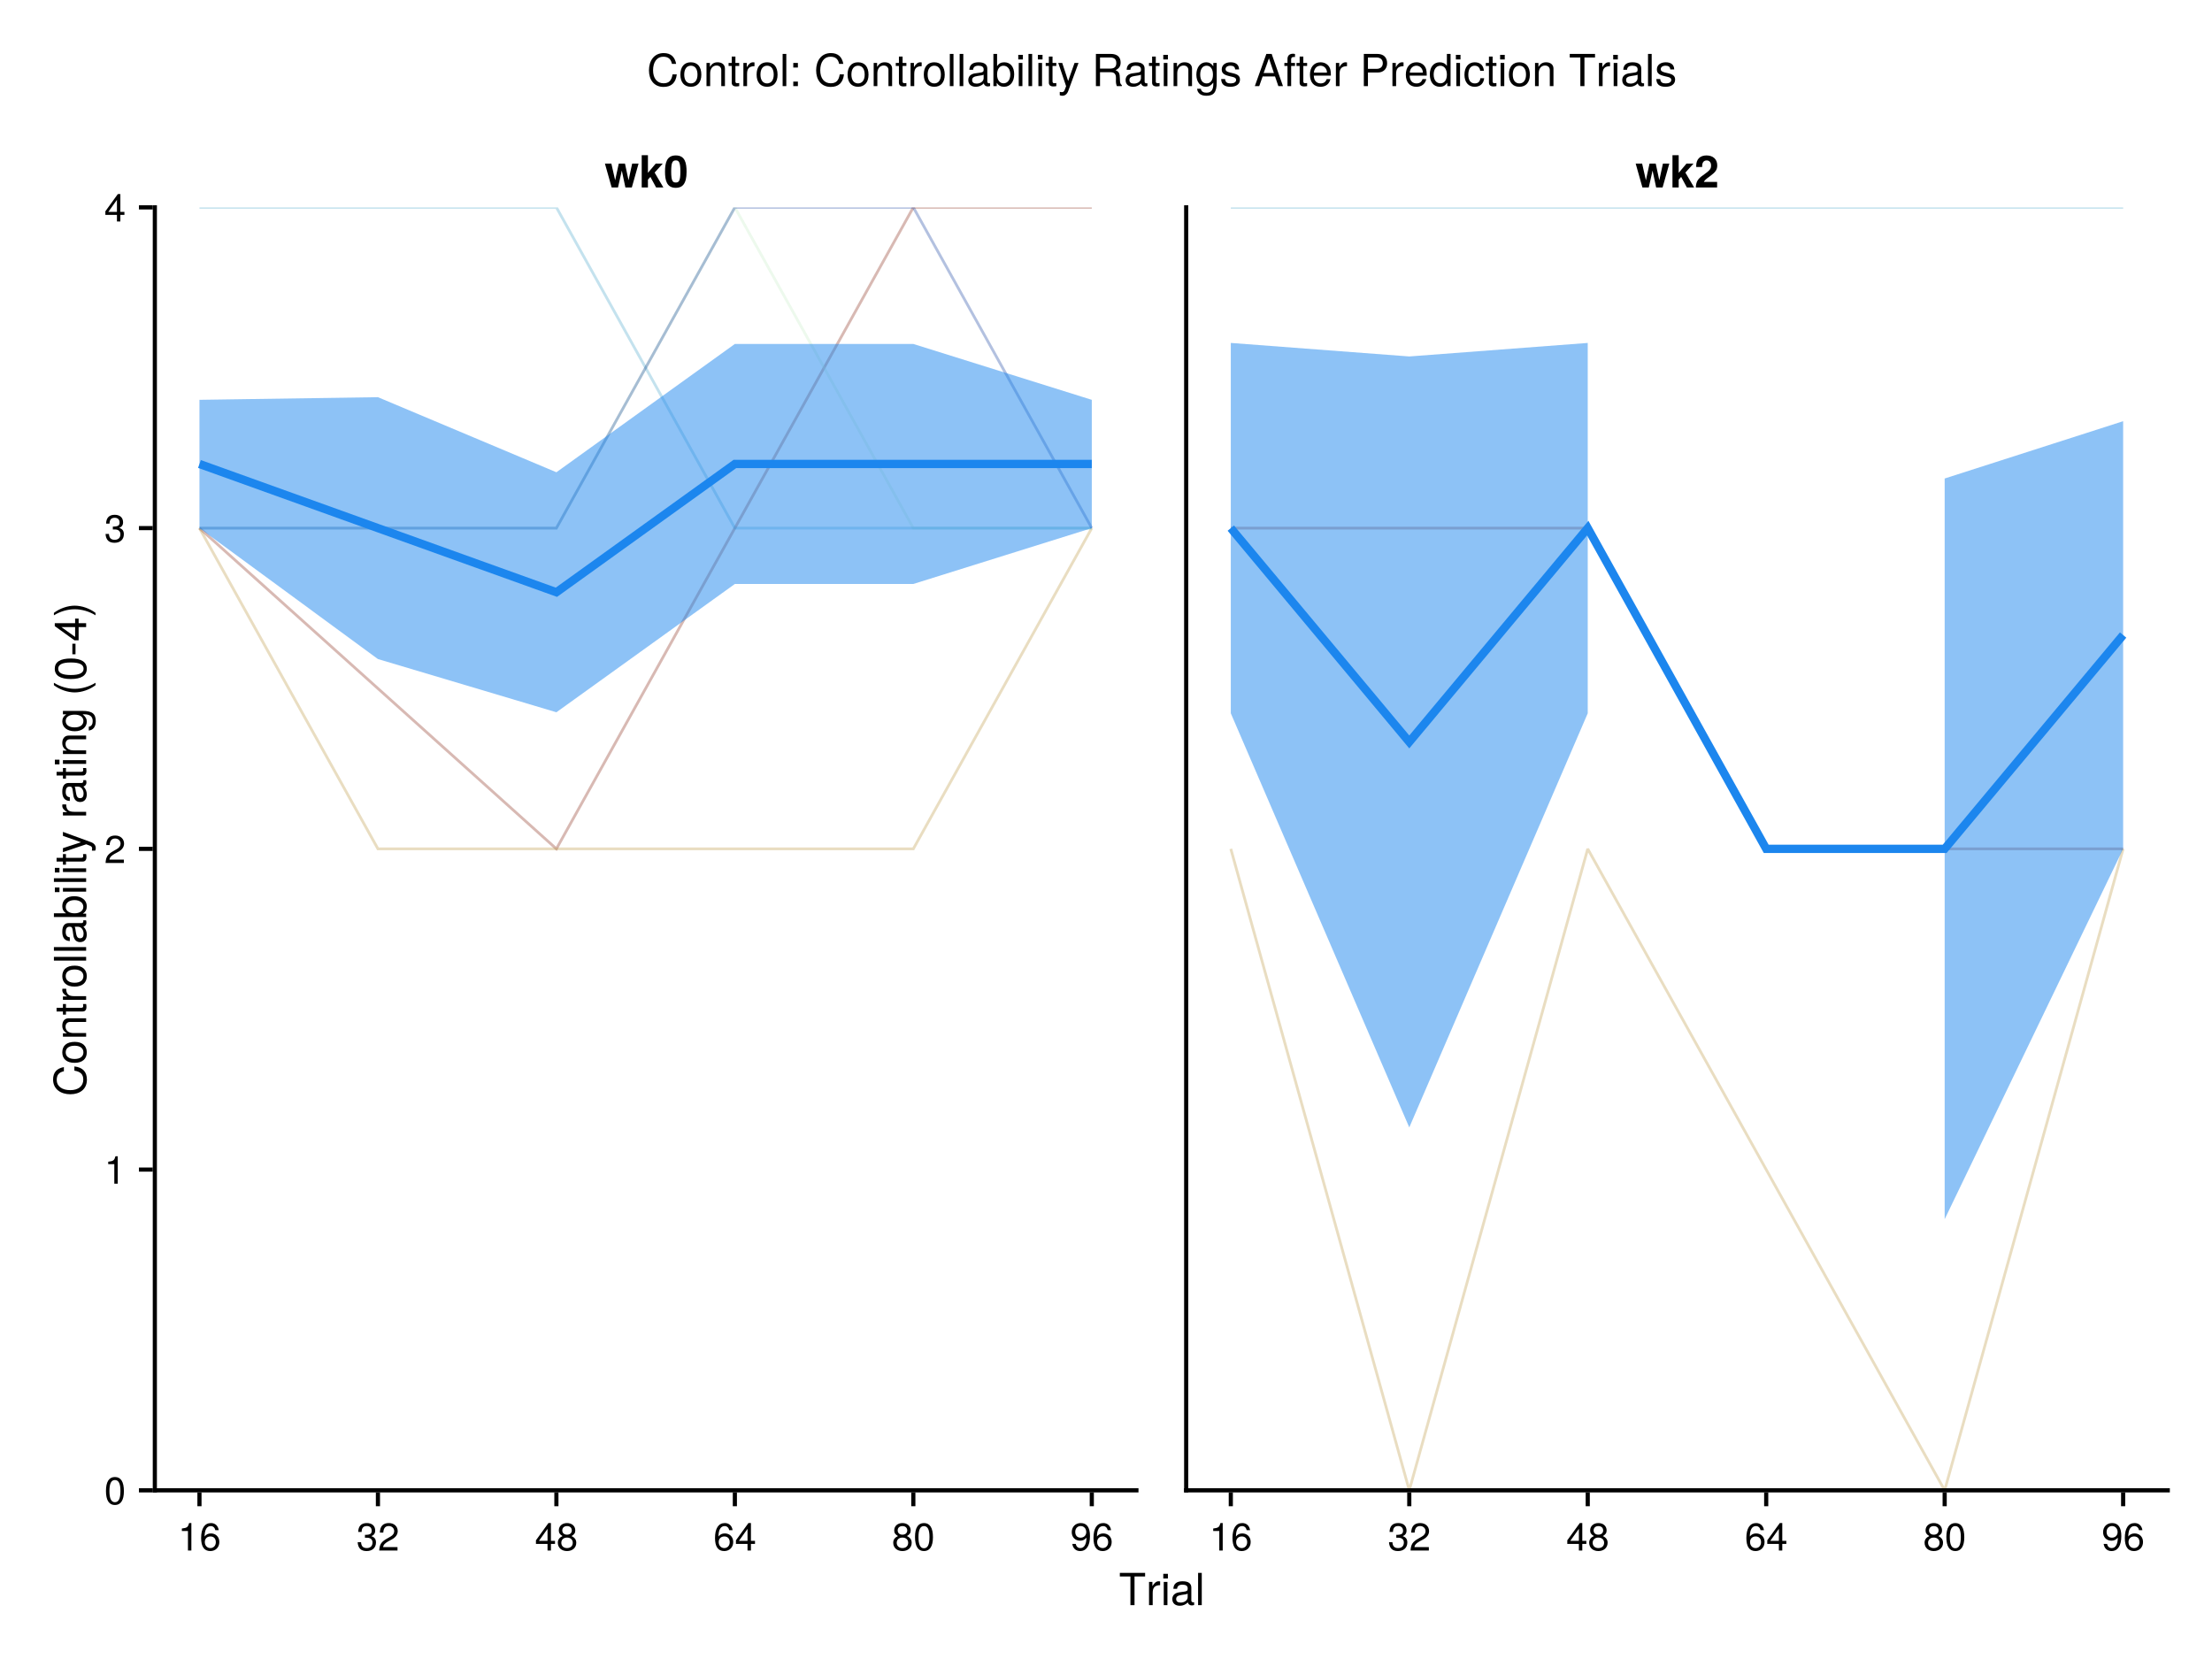 <?xml version="1.0" encoding="UTF-8"?>
<svg xmlns="http://www.w3.org/2000/svg" xmlns:xlink="http://www.w3.org/1999/xlink" width="800" height="600" viewBox="0 0 800 600">
<defs>
<g>
<g id="glyph-0-0-be5407fe">
<path d="M 4.859 0 C 4.859 0 3.625 0 3.625 0 C 3.625 0 3.625 -7.062 3.625 -7.062 C 3.625 -7.062 1.422 -7.062 1.422 -7.062 C 1.422 -7.062 1.422 -7.953 1.422 -7.953 C 3.328 -8.188 3.609 -8.406 4.047 -9.922 C 4.047 -9.922 4.859 -9.922 4.859 -9.922 C 4.859 -9.922 4.859 0 4.859 0 Z M 4.859 0 "/>
</g>
<g id="glyph-0-1-be5407fe">
<path d="M 7.188 -3.078 C 7.188 -1.141 5.828 0.203 3.938 0.203 C 1.672 0.203 0.609 -1.422 0.609 -4.516 C 0.609 -7.984 1.844 -9.922 4.156 -9.922 C 5.672 -9.922 6.734 -8.953 6.969 -7.344 C 6.969 -7.344 5.734 -7.344 5.734 -7.344 C 5.547 -8.281 4.938 -8.828 4.078 -8.828 C 2.656 -8.828 1.875 -7.484 1.859 -5.062 C 2.391 -5.797 3.156 -6.172 4.141 -6.172 C 5.922 -6.172 7.188 -4.922 7.188 -3.078 Z M 5.922 -2.984 C 5.922 -4.312 5.188 -5.078 3.984 -5.078 C 2.766 -5.078 1.938 -4.281 1.938 -3.047 C 1.938 -1.781 2.797 -0.875 3.953 -0.875 C 5.078 -0.875 5.922 -1.734 5.922 -2.984 Z M 5.922 -2.984 "/>
</g>
<g id="glyph-0-2-be5407fe">
<path d="M 7.078 -2.891 C 7.078 -1.016 5.766 0.203 3.719 0.203 C 1.688 0.203 0.609 -0.781 0.453 -3 C 0.453 -3 1.688 -3 1.688 -3 C 1.766 -1.547 2.422 -0.875 3.766 -0.875 C 5.047 -0.875 5.828 -1.625 5.828 -2.875 C 5.828 -3.969 5.125 -4.625 3.766 -4.625 C 3.766 -4.625 3.094 -4.625 3.094 -4.625 C 3.094 -4.625 3.094 -5.656 3.094 -5.656 C 5.062 -5.656 5.531 -6.094 5.531 -7.156 C 5.531 -8.203 4.875 -8.844 3.781 -8.844 C 2.516 -8.844 1.922 -8.188 1.891 -6.719 C 1.891 -6.719 0.656 -6.719 0.656 -6.719 C 0.703 -8.828 1.766 -9.922 3.766 -9.922 C 5.656 -9.922 6.797 -8.906 6.797 -7.203 C 6.797 -6.203 6.328 -5.562 5.406 -5.188 C 6.594 -4.781 7.078 -4.094 7.078 -2.891 Z M 7.078 -2.891 "/>
</g>
<g id="glyph-0-3-be5407fe">
<path d="M 7.156 -7.016 C 7.156 -5.797 6.438 -4.766 5.047 -4.016 C 5.047 -4.016 3.656 -3.266 3.656 -3.266 C 2.438 -2.547 1.984 -2.031 1.859 -1.219 C 1.859 -1.219 7.078 -1.219 7.078 -1.219 C 7.078 -1.219 7.078 0 7.078 0 C 7.078 0 0.469 0 0.469 0 C 0.594 -2.188 1.188 -3.125 3.266 -4.297 C 3.266 -4.297 4.547 -5.031 4.547 -5.031 C 5.438 -5.531 5.891 -6.203 5.891 -6.984 C 5.891 -8.047 5.047 -8.844 3.938 -8.844 C 2.719 -8.844 2.031 -8.141 1.938 -6.484 C 1.938 -6.484 0.703 -6.484 0.703 -6.484 C 0.766 -8.891 1.953 -9.922 3.969 -9.922 C 5.859 -9.922 7.156 -8.688 7.156 -7.016 Z M 7.156 -7.016 "/>
</g>
<g id="glyph-0-4-be5407fe">
<path d="M 7.281 -2.375 C 7.281 -2.375 5.812 -2.375 5.812 -2.375 C 5.812 -2.375 5.812 0 5.812 0 C 5.812 0 4.578 0 4.578 0 C 4.578 0 4.578 -2.375 4.578 -2.375 C 4.578 -2.375 0.391 -2.375 0.391 -2.375 C 0.391 -2.375 0.391 -3.688 0.391 -3.688 C 0.391 -3.688 4.906 -9.922 4.906 -9.922 C 4.906 -9.922 5.812 -9.922 5.812 -9.922 C 5.812 -9.922 5.812 -3.484 5.812 -3.484 C 5.812 -3.484 7.281 -3.484 7.281 -3.484 C 7.281 -3.484 7.281 -2.375 7.281 -2.375 Z M 4.578 -3.484 C 4.578 -3.484 4.578 -7.828 4.578 -7.828 C 4.578 -7.828 1.469 -3.484 1.469 -3.484 C 1.469 -3.484 4.578 -3.484 4.578 -3.484 Z M 4.578 -3.484 "/>
</g>
<g id="glyph-0-5-be5407fe">
<path d="M 7.188 -2.797 C 7.188 -1 5.812 0.203 3.844 0.203 C 1.891 0.203 0.516 -1 0.516 -2.812 C 0.516 -3.906 1.078 -4.672 2.219 -5.219 C 1.203 -5.859 0.875 -6.359 0.875 -7.281 C 0.875 -8.828 2.094 -9.922 3.844 -9.922 C 5.609 -9.922 6.828 -8.828 6.828 -7.281 C 6.828 -6.344 6.5 -5.844 5.469 -5.219 C 6.625 -4.672 7.188 -3.906 7.188 -2.797 Z M 5.578 -7.25 C 5.578 -8.219 4.906 -8.828 3.844 -8.828 C 2.812 -8.828 2.125 -8.219 2.125 -7.266 C 2.125 -6.328 2.812 -5.719 3.844 -5.719 C 4.891 -5.719 5.578 -6.328 5.578 -7.25 Z M 5.922 -2.781 C 5.922 -3.953 5.078 -4.672 3.844 -4.672 C 2.625 -4.672 1.781 -3.953 1.781 -2.781 C 1.781 -1.625 2.625 -0.875 3.828 -0.875 C 5.078 -0.875 5.922 -1.609 5.922 -2.781 Z M 5.922 -2.781 "/>
</g>
<g id="glyph-0-6-be5407fe">
<path d="M 7.094 -4.781 C 7.094 -1.516 5.953 0.203 3.844 0.203 C 1.719 0.203 0.609 -1.516 0.609 -4.859 C 0.609 -8.188 1.703 -9.922 3.844 -9.922 C 6 -9.922 7.094 -8.219 7.094 -4.781 Z M 5.844 -4.891 C 5.844 -7.547 5.188 -8.828 3.844 -8.828 C 2.516 -8.828 1.859 -7.562 1.859 -4.844 C 1.859 -2.125 2.516 -0.812 3.828 -0.812 C 5.188 -0.812 5.844 -2.078 5.844 -4.891 Z M 5.844 -4.891 "/>
</g>
<g id="glyph-0-7-be5407fe">
<path d="M 7.125 -5.188 C 7.125 -1.766 5.875 0.203 3.562 0.203 C 2.047 0.203 0.984 -0.75 0.734 -2.375 C 0.734 -2.375 1.969 -2.375 1.969 -2.375 C 2.172 -1.422 2.766 -0.875 3.641 -0.875 C 5.047 -0.875 5.844 -2.219 5.859 -4.641 C 5.203 -3.875 4.516 -3.547 3.578 -3.547 C 1.797 -3.547 0.531 -4.781 0.531 -6.641 C 0.531 -8.578 1.891 -9.922 3.781 -9.922 C 6.047 -9.922 7.125 -8.297 7.125 -5.188 Z M 5.781 -6.656 C 5.781 -7.953 4.906 -8.844 3.766 -8.844 C 2.625 -8.844 1.797 -8 1.797 -6.734 C 1.797 -5.406 2.531 -4.641 3.719 -4.641 C 4.922 -4.641 5.781 -5.453 5.781 -6.656 Z M 5.781 -6.656 "/>
</g>
<g id="glyph-1-0-be5407fe">
<path d="M 7.078 -2.891 C 7.078 -1.016 5.766 0.203 3.719 0.203 C 1.688 0.203 0.609 -0.781 0.453 -3 C 0.453 -3 1.688 -3 1.688 -3 C 1.766 -1.547 2.422 -0.875 3.766 -0.875 C 5.047 -0.875 5.828 -1.625 5.828 -2.875 C 5.828 -3.969 5.125 -4.625 3.766 -4.625 C 3.766 -4.625 3.094 -4.625 3.094 -4.625 C 3.094 -4.625 3.094 -5.656 3.094 -5.656 C 5.062 -5.656 5.531 -6.094 5.531 -7.156 C 5.531 -8.203 4.875 -8.844 3.781 -8.844 C 2.516 -8.844 1.922 -8.188 1.891 -6.719 C 1.891 -6.719 0.656 -6.719 0.656 -6.719 C 0.703 -8.828 1.766 -9.922 3.766 -9.922 C 5.656 -9.922 6.797 -8.906 6.797 -7.203 C 6.797 -6.203 6.328 -5.562 5.406 -5.188 C 6.594 -4.781 7.078 -4.094 7.078 -2.891 Z M 7.078 -2.891 "/>
</g>
<g id="glyph-2-0-be5407fe">
<path d="M 12.25 -8.641 C 12.25 -8.641 9.812 0 9.812 0 C 9.812 0 7.484 0 7.484 0 C 7.484 0 6.188 -6.094 6.188 -6.094 C 6.188 -6.094 4.812 0 4.812 0 C 4.812 0 2.516 0 2.516 0 C 2.516 0 0.078 -8.641 0.078 -8.641 C 0.078 -8.641 2.406 -8.641 2.406 -8.641 C 2.406 -8.641 3.781 -2.594 3.781 -2.594 C 3.781 -2.594 5.094 -8.641 5.094 -8.641 C 5.094 -8.641 7.328 -8.641 7.328 -8.641 C 7.328 -8.641 8.625 -2.594 8.625 -2.594 C 8.625 -2.594 9.938 -8.641 9.938 -8.641 C 9.938 -8.641 12.25 -8.641 12.25 -8.641 Z M 12.25 -8.641 "/>
</g>
<g id="glyph-2-1-be5407fe">
<path d="M 8.766 0 C 8.766 0 6.141 0 6.141 0 C 6.141 0 4.078 -3.812 4.078 -3.812 C 4.078 -3.812 3.188 -2.828 3.188 -2.828 C 3.188 -2.828 3.188 0 3.188 0 C 3.188 0 0.938 0 0.938 0 C 0.938 0 0.938 -11.656 0.938 -11.656 C 0.938 -11.656 3.188 -11.656 3.188 -11.656 C 3.188 -11.656 3.188 -5.281 3.188 -5.281 C 3.188 -5.281 6.016 -8.641 6.016 -8.641 C 6.016 -8.641 8.562 -8.641 8.562 -8.641 C 8.562 -8.641 5.609 -5.375 5.609 -5.375 C 5.609 -5.375 8.766 0 8.766 0 Z M 8.766 0 "/>
</g>
<g id="glyph-2-2-be5407fe">
<path d="M 8.234 -7.984 C 8.234 -6.453 7.656 -5.578 5.703 -4.141 C 4.031 -2.922 3.688 -2.609 3.391 -2 C 3.391 -2 8.188 -2 8.188 -2 C 8.188 -2 8.188 0 8.188 0 C 8.188 0 0.484 0 0.484 0 C 0.594 -2.094 1.188 -3.109 3.109 -4.422 C 5.594 -6.188 6 -6.688 6 -7.938 C 6 -9.078 5.391 -9.766 4.406 -9.766 C 3.375 -9.766 2.781 -9.031 2.781 -7.766 C 2.781 -7.766 2.781 -7.391 2.781 -7.391 C 2.781 -7.391 0.641 -7.391 0.641 -7.391 C 0.625 -7.562 0.625 -7.703 0.625 -7.797 C 0.625 -10.188 2 -11.578 4.359 -11.578 C 6.734 -11.578 8.234 -10.172 8.234 -7.984 Z M 8.234 -7.984 "/>
</g>
<g id="glyph-3-0-be5407fe">
<path d="M 8.266 -5.641 C 8.266 -1.172 6.672 0.141 4.375 0.141 C 1.094 0.141 0.469 -2.547 0.469 -5.719 C 0.469 -8.969 1.125 -11.578 4.375 -11.578 C 7.703 -11.578 8.266 -8.859 8.266 -5.641 Z M 6.031 -5.703 C 6.031 -9.219 5.469 -9.781 4.375 -9.781 C 3.172 -9.781 2.703 -9.031 2.703 -5.734 C 2.703 -2.359 3.234 -1.781 4.375 -1.781 C 5.562 -1.781 6.031 -2.516 6.031 -5.703 Z M 6.031 -5.703 "/>
</g>
<g id="glyph-4-0-be5407fe">
<path d="M -4.25 -10.828 C -1.219 -10.484 0.281 -8.875 0.281 -6.031 C 0.281 -2.609 -2.281 -0.766 -5.703 -0.766 C -9.109 -0.766 -11.953 -2.562 -11.953 -6.094 C -11.953 -8.656 -10.609 -10.125 -8.047 -10.594 C -8.047 -10.594 -8.047 -9.078 -8.047 -9.078 C -9.828 -8.703 -10.641 -7.75 -10.641 -5.922 C -10.641 -3.656 -8.703 -2.25 -5.719 -2.25 C -2.797 -2.25 -1.031 -3.734 -1.031 -6.047 C -1.031 -8.016 -2.047 -8.938 -4.25 -9.297 C -4.25 -9.297 -4.25 -10.828 -4.25 -10.828 Z M -4.25 -10.828 "/>
</g>
<g id="glyph-4-1-be5407fe">
<path d="M -4.281 -8.375 C -1.562 -8.375 0.234 -6.922 0.234 -4.719 C 0.234 -3.547 -0.219 -2.703 -1.203 -2.062 C -1.203 -2.062 0 -2.062 0 -2.062 C 0 -2.062 0 -0.859 0 -0.859 C 0 -0.859 -11.656 -0.859 -11.656 -0.859 C -11.656 -0.859 -11.656 -2.188 -11.656 -2.188 C -11.656 -2.188 -7.25 -2.188 -7.25 -2.188 C -8.188 -2.812 -8.625 -3.625 -8.625 -4.781 C -8.625 -6.984 -7.016 -8.375 -4.281 -8.375 Z M -4.203 -6.969 C -6.078 -6.969 -7.375 -6.016 -7.375 -4.531 C -7.438 -3.125 -6.156 -2.188 -4.188 -2.188 C -2.281 -2.188 -1.016 -3.125 -1.016 -4.531 C -1.016 -5.984 -2.297 -6.969 -4.203 -6.969 Z M -4.203 -6.969 "/>
</g>
<g id="glyph-5-0-be5407fe">
<path d="M -4.125 -8.156 C -1.375 -8.156 0.234 -6.719 0.234 -4.375 C 0.234 -1.984 -1.375 -0.578 -4.188 -0.578 C -7.016 -0.578 -8.625 -2 -8.625 -4.359 C -8.625 -6.766 -7.031 -8.156 -4.125 -8.156 Z M -4.141 -6.766 C -6.219 -6.766 -7.391 -5.875 -7.391 -4.375 C -7.391 -2.875 -6.203 -1.969 -4.188 -1.969 C -2.156 -1.969 -0.984 -2.875 -0.984 -4.375 C -0.984 -5.844 -2.172 -6.766 -4.141 -6.766 Z M -4.141 -6.766 "/>
</g>
<g id="glyph-5-1-be5407fe">
<path d="M 0 -2.453 C 0 -2.453 0 -1.125 0 -1.125 C 0 -1.125 -8.391 -1.125 -8.391 -1.125 C -8.391 -1.125 -8.391 -2.453 -8.391 -2.453 C -8.391 -2.453 0 -2.453 0 -2.453 Z M -9.641 -2.625 C -9.641 -2.625 -9.641 -0.953 -9.641 -0.953 C -9.641 -0.953 -11.312 -0.953 -11.312 -0.953 C -11.312 -0.953 -11.312 -2.625 -11.312 -2.625 C -11.312 -2.625 -9.641 -2.625 -9.641 -2.625 Z M -9.641 -2.625 "/>
</g>
<g id="glyph-5-2-be5407fe">
<path d="M -0.031 -8.562 C 0.078 -8.125 0.109 -7.922 0.109 -7.641 C 0.109 -6.984 -0.359 -6.422 -0.984 -6.266 C -0.203 -5.531 0.234 -4.5 0.234 -3.422 C 0.234 -1.734 -0.656 -0.672 -2.172 -0.672 C -3.203 -0.672 -3.953 -1.172 -4.359 -2.141 C -4.562 -2.656 -4.625 -2.938 -4.859 -4.828 C -4.984 -5.891 -5.234 -6.219 -5.797 -6.219 C -5.797 -6.219 -6.141 -6.219 -6.141 -6.219 C -6.938 -6.219 -7.391 -5.547 -7.391 -4.359 C -7.391 -3.109 -6.922 -2.5 -5.906 -2.391 C -5.906 -2.391 -5.906 -1.047 -5.906 -1.047 C -7.844 -1.125 -8.625 -2.375 -8.625 -4.406 C -8.625 -6.469 -7.828 -7.547 -6.344 -7.547 C -6.344 -7.547 -1.656 -7.547 -1.656 -7.547 C -1.25 -7.547 -1.016 -7.812 -1.016 -8.266 C -1.016 -8.359 -1.016 -8.422 -1.047 -8.562 C -1.047 -8.562 -0.031 -8.562 -0.031 -8.562 Z M -2.891 -6.219 C -2.891 -6.219 -4.141 -6.219 -4.141 -6.219 C -3.938 -5.781 -3.875 -5.484 -3.688 -4.078 C -3.469 -2.656 -3.094 -2.062 -2.203 -2.062 C -1.297 -2.062 -0.922 -2.672 -0.922 -3.719 C -0.922 -5.016 -1.703 -6.219 -2.891 -6.219 Z M -2.891 -6.219 "/>
</g>
<g id="glyph-6-0-be5407fe">
<path d="M 0 -7.797 C 0 -7.797 0 -6.469 0 -6.469 C 0 -6.469 -5.812 -6.469 -5.812 -6.469 C -6.812 -6.469 -7.453 -5.797 -7.453 -4.734 C -7.453 -3.375 -6.344 -2.453 -4.625 -2.453 C -4.625 -2.453 0 -2.453 0 -2.453 C 0 -2.453 0 -1.125 0 -1.125 C 0 -1.125 -8.391 -1.125 -8.391 -1.125 C -8.391 -1.125 -8.391 -2.359 -8.391 -2.359 C -8.391 -2.359 -6.969 -2.359 -6.969 -2.359 C -8.141 -3.094 -8.625 -3.891 -8.625 -5.141 C -8.625 -6.75 -7.734 -7.797 -6.344 -7.797 C -6.344 -7.797 0 -7.797 0 -7.797 Z M 0 -7.797 "/>
</g>
<g id="glyph-6-1-be5407fe">
<path d="M 0 -4.062 C 0.078 -3.609 0.109 -3.297 0.109 -2.969 C 0.109 -1.938 -0.375 -1.359 -1.219 -1.359 C -1.219 -1.359 -7.297 -1.359 -7.297 -1.359 C -7.297 -1.359 -7.297 -0.219 -7.297 -0.219 C -7.297 -0.219 -8.391 -0.219 -8.391 -0.219 C -8.391 -0.219 -8.391 -1.359 -8.391 -1.359 C -8.391 -1.359 -10.688 -1.359 -10.688 -1.359 C -10.688 -1.359 -10.688 -2.688 -10.688 -2.688 C -10.688 -2.688 -8.391 -2.688 -8.391 -2.688 C -8.391 -2.688 -8.391 -4.062 -8.391 -4.062 C -8.391 -4.062 -7.297 -4.062 -7.297 -4.062 C -7.297 -4.062 -7.297 -2.688 -7.297 -2.688 C -7.297 -2.688 -1.812 -2.688 -1.812 -2.688 C -1.219 -2.688 -1.062 -2.844 -1.062 -3.422 C -1.062 -3.688 -1.078 -3.891 -1.125 -4.062 C -1.125 -4.062 0 -4.062 0 -4.062 Z M 0 -4.062 "/>
</g>
<g id="glyph-7-0-be5407fe">
<path d="M 0 -4.062 C 0.078 -3.609 0.109 -3.297 0.109 -2.969 C 0.109 -1.938 -0.375 -1.359 -1.219 -1.359 C -1.219 -1.359 -7.297 -1.359 -7.297 -1.359 C -7.297 -1.359 -7.297 -0.219 -7.297 -0.219 C -7.297 -0.219 -8.391 -0.219 -8.391 -0.219 C -8.391 -0.219 -8.391 -1.359 -8.391 -1.359 C -8.391 -1.359 -10.688 -1.359 -10.688 -1.359 C -10.688 -1.359 -10.688 -2.688 -10.688 -2.688 C -10.688 -2.688 -8.391 -2.688 -8.391 -2.688 C -8.391 -2.688 -8.391 -4.062 -8.391 -4.062 C -8.391 -4.062 -7.297 -4.062 -7.297 -4.062 C -7.297 -4.062 -7.297 -2.688 -7.297 -2.688 C -7.297 -2.688 -1.812 -2.688 -1.812 -2.688 C -1.219 -2.688 -1.062 -2.844 -1.062 -3.422 C -1.062 -3.688 -1.078 -3.891 -1.125 -4.062 C -1.125 -4.062 0 -4.062 0 -4.062 Z M 0 -4.062 "/>
</g>
<g id="glyph-7-1-be5407fe">
<path d="M -0.031 -8.562 C 0.078 -8.125 0.109 -7.922 0.109 -7.641 C 0.109 -6.984 -0.359 -6.422 -0.984 -6.266 C -0.203 -5.531 0.234 -4.5 0.234 -3.422 C 0.234 -1.734 -0.656 -0.672 -2.172 -0.672 C -3.203 -0.672 -3.953 -1.172 -4.359 -2.141 C -4.562 -2.656 -4.625 -2.938 -4.859 -4.828 C -4.984 -5.891 -5.234 -6.219 -5.797 -6.219 C -5.797 -6.219 -6.141 -6.219 -6.141 -6.219 C -6.938 -6.219 -7.391 -5.547 -7.391 -4.359 C -7.391 -3.109 -6.922 -2.5 -5.906 -2.391 C -5.906 -2.391 -5.906 -1.047 -5.906 -1.047 C -7.844 -1.125 -8.625 -2.375 -8.625 -4.406 C -8.625 -6.469 -7.828 -7.547 -6.344 -7.547 C -6.344 -7.547 -1.656 -7.547 -1.656 -7.547 C -1.25 -7.547 -1.016 -7.812 -1.016 -8.266 C -1.016 -8.359 -1.016 -8.422 -1.047 -8.562 C -1.047 -8.562 -0.031 -8.562 -0.031 -8.562 Z M -2.891 -6.219 C -2.891 -6.219 -4.141 -6.219 -4.141 -6.219 C -3.938 -5.781 -3.875 -5.484 -3.688 -4.078 C -3.469 -2.656 -3.094 -2.062 -2.203 -2.062 C -1.297 -2.062 -0.922 -2.672 -0.922 -3.719 C -0.922 -5.016 -1.703 -6.219 -2.891 -6.219 Z M -2.891 -6.219 "/>
</g>
<g id="glyph-7-2-be5407fe">
<path d="M 0 -2.422 C 0 -2.422 0 -1.094 0 -1.094 C 0 -1.094 -11.656 -1.094 -11.656 -1.094 C -11.656 -1.094 -11.656 -2.422 -11.656 -2.422 C -11.656 -2.422 0 -2.422 0 -2.422 Z M 0 -2.422 "/>
</g>
<g id="glyph-7-3-be5407fe">
<path d="M -8.391 -7.641 C -8.391 -7.641 1.766 -3.922 1.766 -3.922 C 2.953 -3.469 3.484 -2.703 3.484 -1.766 C 3.484 -1.406 3.422 -1.141 3.281 -0.859 C 3.281 -0.859 2.078 -0.859 2.078 -0.859 C 2.141 -1.156 2.172 -1.375 2.172 -1.562 C 2.172 -2.141 1.953 -2.422 1.359 -2.641 C 1.359 -2.641 0.031 -3.156 0.031 -3.156 C 0.031 -3.156 -8.391 -0.312 -8.391 -0.312 C -8.391 -0.312 -8.391 -1.75 -8.391 -1.75 C -8.391 -1.75 -1.859 -3.891 -1.859 -3.891 C -1.859 -3.891 -8.391 -6.203 -8.391 -6.203 C -8.391 -6.203 -8.391 -7.641 -8.391 -7.641 Z M -8.391 -7.641 "/>
</g>
<g id="glyph-7-4-be5407fe">
<path d="M 0 -7.797 C 0 -7.797 0 -6.469 0 -6.469 C 0 -6.469 -5.812 -6.469 -5.812 -6.469 C -6.812 -6.469 -7.453 -5.797 -7.453 -4.734 C -7.453 -3.375 -6.344 -2.453 -4.625 -2.453 C -4.625 -2.453 0 -2.453 0 -2.453 C 0 -2.453 0 -1.125 0 -1.125 C 0 -1.125 -8.391 -1.125 -8.391 -1.125 C -8.391 -1.125 -8.391 -2.359 -8.391 -2.359 C -8.391 -2.359 -6.969 -2.359 -6.969 -2.359 C -8.141 -3.094 -8.625 -3.891 -8.625 -5.141 C -8.625 -6.75 -7.734 -7.797 -6.344 -7.797 C -6.344 -7.797 0 -7.797 0 -7.797 Z M 0 -7.797 "/>
</g>
<g id="glyph-7-5-be5407fe">
</g>
<g id="glyph-8-0-be5407fe">
<path d="M -7.219 -5.141 C -7.188 -3.078 -6.234 -2.453 -4.359 -2.453 C -4.359 -2.453 0 -2.453 0 -2.453 C 0 -2.453 0 -1.125 0 -1.125 C 0 -1.125 -8.391 -1.125 -8.391 -1.125 C -8.391 -1.125 -8.391 -2.344 -8.391 -2.344 C -8.391 -2.344 -6.859 -2.344 -6.859 -2.344 C -8.109 -3.109 -8.625 -3.766 -8.625 -4.625 C -8.625 -4.797 -8.609 -4.906 -8.578 -5.141 C -8.578 -5.141 -7.219 -5.141 -7.219 -5.141 Z M -7.219 -5.141 "/>
</g>
<g id="glyph-8-1-be5407fe">
</g>
<g id="glyph-8-2-be5407fe">
<path d="M -1.375 -7.828 C 2.312 -7.828 3.484 -6.703 3.484 -4.078 C 3.484 -2.109 2.547 -0.875 0.953 -0.734 C 0.953 -0.734 0.953 -2.094 0.953 -2.094 C 1.984 -2.25 2.375 -3.078 2.375 -4.125 C 2.375 -5.688 1.516 -6.594 -0.703 -6.594 C -0.703 -6.594 -1.266 -6.594 -1.266 -6.594 C -0.203 -5.719 0.234 -4.969 0.234 -3.922 C 0.234 -1.953 -1.469 -0.469 -4.109 -0.469 C -6.828 -0.469 -8.625 -1.906 -8.625 -4.031 C -8.625 -5.109 -8.156 -5.922 -7.172 -6.594 C -7.172 -6.594 -8.391 -6.594 -8.391 -6.594 C -8.391 -6.594 -8.391 -7.828 -8.391 -7.828 C -8.391 -7.828 -1.375 -7.828 -1.375 -7.828 Z M -4.141 -6.469 C -6.172 -6.469 -7.391 -5.609 -7.391 -4.172 C -7.391 -2.75 -6.203 -1.859 -4.188 -1.859 C -2.156 -1.859 -0.984 -2.734 -0.984 -4.188 C -0.984 -5.594 -2.141 -6.469 -4.141 -6.469 Z M -4.141 -6.469 "/>
</g>
<g id="glyph-9-0-be5407fe">
<path d="M 0 -2.422 C 0 -2.422 0 -1.094 0 -1.094 C 0 -1.094 -11.656 -1.094 -11.656 -1.094 C -11.656 -1.094 -11.656 -2.422 -11.656 -2.422 C -11.656 -2.422 0 -2.422 0 -2.422 Z M 0 -2.422 "/>
</g>
<g id="glyph-9-1-be5407fe">
<path d="M 0 -2.453 C 0 -2.453 0 -1.125 0 -1.125 C 0 -1.125 -8.391 -1.125 -8.391 -1.125 C -8.391 -1.125 -8.391 -2.453 -8.391 -2.453 C -8.391 -2.453 0 -2.453 0 -2.453 Z M -9.641 -2.625 C -9.641 -2.625 -9.641 -0.953 -9.641 -0.953 C -9.641 -0.953 -11.312 -0.953 -11.312 -0.953 C -11.312 -0.953 -11.312 -2.625 -11.312 -2.625 C -11.312 -2.625 -9.641 -2.625 -9.641 -2.625 Z M -9.641 -2.625 "/>
</g>
<g id="glyph-10-0-be5407fe">
<path d="M 3.391 -4.656 C 3.391 -4.656 3.391 -3.781 3.391 -3.781 C 1.297 -2.172 -1.609 -1.172 -4.141 -1.172 C -6.656 -1.172 -9.562 -2.172 -11.656 -3.781 C -11.656 -3.781 -11.656 -4.656 -11.656 -4.656 C -9.391 -3.25 -6.688 -2.469 -4.141 -2.469 C -1.578 -2.469 1.109 -3.25 3.391 -4.656 Z M 3.391 -4.656 "/>
</g>
<g id="glyph-10-1-be5407fe">
<path d="M -4.125 -4.094 C -1.609 -4.094 1.297 -3.094 3.391 -1.484 C 3.391 -1.484 3.391 -0.609 3.391 -0.609 C 1.125 -2.016 -1.578 -2.797 -4.125 -2.797 C -6.688 -2.797 -9.375 -2.016 -11.656 -0.609 C -11.656 -0.609 -11.656 -1.484 -11.656 -1.484 C -9.562 -3.094 -6.656 -4.094 -4.125 -4.094 Z M -4.125 -4.094 "/>
</g>
<g id="glyph-11-0-be5407fe">
<path d="M -5.453 -8.109 C -1.734 -8.109 0.234 -6.797 0.234 -4.406 C 0.234 -1.969 -1.734 -0.688 -5.547 -0.688 C -9.359 -0.688 -11.344 -1.953 -11.344 -4.406 C -11.344 -6.859 -9.391 -8.109 -5.453 -8.109 Z M -5.578 -6.672 C -8.625 -6.672 -10.094 -5.922 -10.094 -4.406 C -10.094 -2.875 -8.641 -2.125 -5.531 -2.125 C -2.438 -2.125 -0.922 -2.875 -0.922 -4.375 C -0.922 -5.938 -2.375 -6.672 -5.578 -6.672 Z M -5.578 -6.672 "/>
</g>
<g id="glyph-12-0-be5407fe">
<path d="M -3.844 -4.547 C -3.844 -4.547 -3.844 -0.734 -3.844 -0.734 C -3.844 -0.734 -4.984 -0.734 -4.984 -0.734 C -4.984 -0.734 -4.984 -4.547 -4.984 -4.547 C -4.984 -4.547 -3.844 -4.547 -3.844 -4.547 Z M -3.844 -4.547 "/>
</g>
<g id="glyph-12-1-be5407fe">
<path d="M -2.719 -8.312 C -2.719 -8.312 -2.719 -6.641 -2.719 -6.641 C -2.719 -6.641 0 -6.641 0 -6.641 C 0 -6.641 0 -5.234 0 -5.234 C 0 -5.234 -2.719 -5.234 -2.719 -5.234 C -2.719 -5.234 -2.719 -0.453 -2.719 -0.453 C -2.719 -0.453 -4.203 -0.453 -4.203 -0.453 C -4.203 -0.453 -11.344 -5.594 -11.344 -5.594 C -11.344 -5.594 -11.344 -6.641 -11.344 -6.641 C -11.344 -6.641 -3.984 -6.641 -3.984 -6.641 C -3.984 -6.641 -3.984 -8.312 -3.984 -8.312 C -3.984 -8.312 -2.719 -8.312 -2.719 -8.312 Z M -3.984 -5.234 C -3.984 -5.234 -8.938 -5.234 -8.938 -5.234 C -8.938 -5.234 -3.984 -1.688 -3.984 -1.688 C -3.984 -1.688 -3.984 -5.234 -3.984 -5.234 Z M -3.984 -5.234 "/>
</g>
<g id="glyph-13-0-be5407fe">
<path d="M 9.484 -10.359 C 9.484 -10.359 5.656 -10.359 5.656 -10.359 C 5.656 -10.359 5.656 0 5.656 0 C 5.656 0 4.172 0 4.172 0 C 4.172 0 4.172 -10.359 4.172 -10.359 C 4.172 -10.359 0.344 -10.359 0.344 -10.359 C 0.344 -10.359 0.344 -11.656 0.344 -11.656 C 0.344 -11.656 9.484 -11.656 9.484 -11.656 C 9.484 -11.656 9.484 -10.359 9.484 -10.359 Z M 9.484 -10.359 "/>
</g>
<g id="glyph-13-1-be5407fe">
<path d="M 5.141 -7.219 C 3.078 -7.188 2.453 -6.234 2.453 -4.359 C 2.453 -4.359 2.453 0 2.453 0 C 2.453 0 1.125 0 1.125 0 C 1.125 0 1.125 -8.391 1.125 -8.391 C 1.125 -8.391 2.344 -8.391 2.344 -8.391 C 2.344 -8.391 2.344 -6.859 2.344 -6.859 C 3.109 -8.109 3.766 -8.625 4.625 -8.625 C 4.797 -8.625 4.906 -8.609 5.141 -8.578 C 5.141 -8.578 5.141 -7.219 5.141 -7.219 Z M 5.141 -7.219 "/>
</g>
<g id="glyph-13-2-be5407fe">
<path d="M 2.453 0 C 2.453 0 1.125 0 1.125 0 C 1.125 0 1.125 -8.391 1.125 -8.391 C 1.125 -8.391 2.453 -8.391 2.453 -8.391 C 2.453 -8.391 2.453 0 2.453 0 Z M 2.625 -9.641 C 2.625 -9.641 0.953 -9.641 0.953 -9.641 C 0.953 -9.641 0.953 -11.312 0.953 -11.312 C 0.953 -11.312 2.625 -11.312 2.625 -11.312 C 2.625 -11.312 2.625 -9.641 2.625 -9.641 Z M 2.625 -9.641 "/>
</g>
<g id="glyph-13-3-be5407fe">
<path d="M 8.562 -0.031 C 8.125 0.078 7.922 0.109 7.641 0.109 C 6.984 0.109 6.422 -0.359 6.266 -0.984 C 5.531 -0.203 4.5 0.234 3.422 0.234 C 1.734 0.234 0.672 -0.656 0.672 -2.172 C 0.672 -3.203 1.172 -3.953 2.141 -4.359 C 2.656 -4.562 2.938 -4.625 4.828 -4.859 C 5.891 -4.984 6.219 -5.234 6.219 -5.797 C 6.219 -5.797 6.219 -6.141 6.219 -6.141 C 6.219 -6.938 5.547 -7.391 4.359 -7.391 C 3.109 -7.391 2.5 -6.922 2.391 -5.906 C 2.391 -5.906 1.047 -5.906 1.047 -5.906 C 1.125 -7.844 2.375 -8.625 4.406 -8.625 C 6.469 -8.625 7.547 -7.828 7.547 -6.344 C 7.547 -6.344 7.547 -1.656 7.547 -1.656 C 7.547 -1.25 7.812 -1.016 8.266 -1.016 C 8.359 -1.016 8.422 -1.016 8.562 -1.047 C 8.562 -1.047 8.562 -0.031 8.562 -0.031 Z M 6.219 -2.891 C 6.219 -2.891 6.219 -4.141 6.219 -4.141 C 5.781 -3.938 5.484 -3.875 4.078 -3.688 C 2.656 -3.469 2.062 -3.094 2.062 -2.203 C 2.062 -1.297 2.672 -0.922 3.719 -0.922 C 5.016 -0.922 6.219 -1.703 6.219 -2.891 Z M 6.219 -2.891 "/>
</g>
<g id="glyph-13-4-be5407fe">
<path d="M 2.422 0 C 2.422 0 1.094 0 1.094 0 C 1.094 0 1.094 -11.656 1.094 -11.656 C 1.094 -11.656 2.422 -11.656 2.422 -11.656 C 2.422 -11.656 2.422 0 2.422 0 Z M 2.422 0 "/>
</g>
<g id="glyph-14-0-be5407fe">
<path d="M 10.828 -4.25 C 10.484 -1.219 8.875 0.281 6.031 0.281 C 2.609 0.281 0.766 -2.281 0.766 -5.703 C 0.766 -9.109 2.562 -11.953 6.094 -11.953 C 8.656 -11.953 10.125 -10.609 10.594 -8.047 C 10.594 -8.047 9.078 -8.047 9.078 -8.047 C 8.703 -9.828 7.75 -10.641 5.922 -10.641 C 3.656 -10.641 2.25 -8.703 2.25 -5.719 C 2.25 -2.797 3.734 -1.031 6.047 -1.031 C 8.016 -1.031 8.938 -2.047 9.297 -4.25 C 9.297 -4.25 10.828 -4.25 10.828 -4.25 Z M 10.828 -4.25 "/>
</g>
<g id="glyph-14-1-be5407fe">
<path d="M 8.156 -4.125 C 8.156 -1.375 6.719 0.234 4.375 0.234 C 1.984 0.234 0.578 -1.375 0.578 -4.188 C 0.578 -7.016 2 -8.625 4.359 -8.625 C 6.766 -8.625 8.156 -7.031 8.156 -4.125 Z M 6.766 -4.141 C 6.766 -6.219 5.875 -7.391 4.375 -7.391 C 2.875 -7.391 1.969 -6.203 1.969 -4.188 C 1.969 -2.156 2.875 -0.984 4.375 -0.984 C 5.844 -0.984 6.766 -2.172 6.766 -4.141 Z M 6.766 -4.141 "/>
</g>
<g id="glyph-14-2-be5407fe">
<path d="M 7.797 0 C 7.797 0 6.469 0 6.469 0 C 6.469 0 6.469 -5.812 6.469 -5.812 C 6.469 -6.812 5.797 -7.453 4.734 -7.453 C 3.375 -7.453 2.453 -6.344 2.453 -4.625 C 2.453 -4.625 2.453 0 2.453 0 C 2.453 0 1.125 0 1.125 0 C 1.125 0 1.125 -8.391 1.125 -8.391 C 1.125 -8.391 2.359 -8.391 2.359 -8.391 C 2.359 -8.391 2.359 -6.969 2.359 -6.969 C 3.094 -8.141 3.891 -8.625 5.141 -8.625 C 6.75 -8.625 7.797 -7.734 7.797 -6.344 C 7.797 -6.344 7.797 0 7.797 0 Z M 7.797 0 "/>
</g>
<g id="glyph-14-3-be5407fe">
<path d="M 4.062 0 C 3.609 0.078 3.297 0.109 2.969 0.109 C 1.938 0.109 1.359 -0.375 1.359 -1.219 C 1.359 -1.219 1.359 -7.297 1.359 -7.297 C 1.359 -7.297 0.219 -7.297 0.219 -7.297 C 0.219 -7.297 0.219 -8.391 0.219 -8.391 C 0.219 -8.391 1.359 -8.391 1.359 -8.391 C 1.359 -8.391 1.359 -10.688 1.359 -10.688 C 1.359 -10.688 2.688 -10.688 2.688 -10.688 C 2.688 -10.688 2.688 -8.391 2.688 -8.391 C 2.688 -8.391 4.062 -8.391 4.062 -8.391 C 4.062 -8.391 4.062 -7.297 4.062 -7.297 C 4.062 -7.297 2.688 -7.297 2.688 -7.297 C 2.688 -7.297 2.688 -1.812 2.688 -1.812 C 2.688 -1.219 2.844 -1.062 3.422 -1.062 C 3.688 -1.062 3.891 -1.078 4.062 -1.125 C 4.062 -1.125 4.062 0 4.062 0 Z M 4.062 0 "/>
</g>
<g id="glyph-14-4-be5407fe">
<path d="M 5.141 -7.219 C 3.078 -7.188 2.453 -6.234 2.453 -4.359 C 2.453 -4.359 2.453 0 2.453 0 C 2.453 0 1.125 0 1.125 0 C 1.125 0 1.125 -8.391 1.125 -8.391 C 1.125 -8.391 2.344 -8.391 2.344 -8.391 C 2.344 -8.391 2.344 -6.859 2.344 -6.859 C 3.109 -8.109 3.766 -8.625 4.625 -8.625 C 4.797 -8.625 4.906 -8.609 5.141 -8.578 C 5.141 -8.578 5.141 -7.219 5.141 -7.219 Z M 5.141 -7.219 "/>
</g>
<g id="glyph-14-5-be5407fe">
<path d="M 2.422 0 C 2.422 0 1.094 0 1.094 0 C 1.094 0 1.094 -11.656 1.094 -11.656 C 1.094 -11.656 2.422 -11.656 2.422 -11.656 C 2.422 -11.656 2.422 0 2.422 0 Z M 2.422 0 "/>
</g>
<g id="glyph-14-6-be5407fe">
<path d="M 3.062 0 C 3.062 0 1.391 0 1.391 0 C 1.391 0 1.391 -1.656 1.391 -1.656 C 1.391 -1.656 3.062 -1.656 3.062 -1.656 C 3.062 -1.656 3.062 0 3.062 0 Z M 3.062 -6.719 C 3.062 -6.719 1.391 -6.719 1.391 -6.719 C 1.391 -6.719 1.391 -8.391 1.391 -8.391 C 1.391 -8.391 3.062 -8.391 3.062 -8.391 C 3.062 -8.391 3.062 -6.719 3.062 -6.719 Z M 3.062 -6.719 "/>
</g>
<g id="glyph-14-7-be5407fe">
</g>
<g id="glyph-14-8-be5407fe">
<path d="M 8.562 -0.031 C 8.125 0.078 7.922 0.109 7.641 0.109 C 6.984 0.109 6.422 -0.359 6.266 -0.984 C 5.531 -0.203 4.5 0.234 3.422 0.234 C 1.734 0.234 0.672 -0.656 0.672 -2.172 C 0.672 -3.203 1.172 -3.953 2.141 -4.359 C 2.656 -4.562 2.938 -4.625 4.828 -4.859 C 5.891 -4.984 6.219 -5.234 6.219 -5.797 C 6.219 -5.797 6.219 -6.141 6.219 -6.141 C 6.219 -6.938 5.547 -7.391 4.359 -7.391 C 3.109 -7.391 2.5 -6.922 2.391 -5.906 C 2.391 -5.906 1.047 -5.906 1.047 -5.906 C 1.125 -7.844 2.375 -8.625 4.406 -8.625 C 6.469 -8.625 7.547 -7.828 7.547 -6.344 C 7.547 -6.344 7.547 -1.656 7.547 -1.656 C 7.547 -1.25 7.812 -1.016 8.266 -1.016 C 8.359 -1.016 8.422 -1.016 8.562 -1.047 C 8.562 -1.047 8.562 -0.031 8.562 -0.031 Z M 6.219 -2.891 C 6.219 -2.891 6.219 -4.141 6.219 -4.141 C 5.781 -3.938 5.484 -3.875 4.078 -3.688 C 2.656 -3.469 2.062 -3.094 2.062 -2.203 C 2.062 -1.297 2.672 -0.922 3.719 -0.922 C 5.016 -0.922 6.219 -1.703 6.219 -2.891 Z M 6.219 -2.891 "/>
</g>
<g id="glyph-14-9-be5407fe">
<path d="M 8.375 -4.281 C 8.375 -1.562 6.922 0.234 4.719 0.234 C 3.547 0.234 2.703 -0.219 2.062 -1.203 C 2.062 -1.203 2.062 0 2.062 0 C 2.062 0 0.859 0 0.859 0 C 0.859 0 0.859 -11.656 0.859 -11.656 C 0.859 -11.656 2.188 -11.656 2.188 -11.656 C 2.188 -11.656 2.188 -7.25 2.188 -7.25 C 2.812 -8.188 3.625 -8.625 4.781 -8.625 C 6.984 -8.625 8.375 -7.016 8.375 -4.281 Z M 6.969 -4.203 C 6.969 -6.078 6.016 -7.375 4.531 -7.375 C 3.125 -7.438 2.188 -6.156 2.188 -4.188 C 2.188 -2.281 3.125 -1.016 4.531 -1.016 C 5.984 -1.016 6.969 -2.297 6.969 -4.203 Z M 6.969 -4.203 "/>
</g>
<g id="glyph-14-10-be5407fe">
<path d="M 2.453 0 C 2.453 0 1.125 0 1.125 0 C 1.125 0 1.125 -8.391 1.125 -8.391 C 1.125 -8.391 2.453 -8.391 2.453 -8.391 C 2.453 -8.391 2.453 0 2.453 0 Z M 2.625 -9.641 C 2.625 -9.641 0.953 -9.641 0.953 -9.641 C 0.953 -9.641 0.953 -11.312 0.953 -11.312 C 0.953 -11.312 2.625 -11.312 2.625 -11.312 C 2.625 -11.312 2.625 -9.641 2.625 -9.641 Z M 2.625 -9.641 "/>
</g>
<g id="glyph-14-11-be5407fe">
<path d="M 7.641 -8.391 C 7.641 -8.391 3.922 1.766 3.922 1.766 C 3.469 2.953 2.703 3.484 1.766 3.484 C 1.406 3.484 1.141 3.422 0.859 3.281 C 0.859 3.281 0.859 2.078 0.859 2.078 C 1.156 2.141 1.375 2.172 1.562 2.172 C 2.141 2.172 2.422 1.953 2.641 1.359 C 2.641 1.359 3.156 0.031 3.156 0.031 C 3.156 0.031 0.312 -8.391 0.312 -8.391 C 0.312 -8.391 1.75 -8.391 1.75 -8.391 C 1.75 -8.391 3.891 -1.859 3.891 -1.859 C 3.891 -1.859 6.203 -8.391 6.203 -8.391 C 6.203 -8.391 7.641 -8.391 7.641 -8.391 Z M 7.641 -8.391 "/>
</g>
<g id="glyph-14-12-be5407fe">
<path d="M 10.859 0 C 10.859 0 9.062 0 9.062 0 C 8.844 -0.484 8.703 -1.188 8.719 -1.906 C 8.719 -1.906 8.734 -2.938 8.734 -2.938 C 8.75 -4.391 8.125 -5.031 6.812 -5.031 C 6.812 -5.031 2.969 -5.031 2.969 -5.031 C 2.969 -5.031 2.969 0 2.969 0 C 2.969 0 1.484 0 1.484 0 C 1.484 0 1.484 -11.656 1.484 -11.656 C 1.484 -11.656 6.859 -11.656 6.859 -11.656 C 9.156 -11.656 10.422 -10.562 10.422 -8.547 C 10.422 -7.219 9.891 -6.406 8.578 -5.766 C 9.844 -5.219 10.125 -4.641 10.156 -2.719 C 10.172 -1.172 10.297 -0.75 10.859 -0.375 C 10.859 -0.375 10.859 0 10.859 0 Z M 8.859 -8.344 C 8.859 -9.641 8.234 -10.359 6.578 -10.359 C 6.578 -10.359 2.969 -10.359 2.969 -10.359 C 2.969 -10.359 2.969 -6.344 2.969 -6.344 C 2.969 -6.344 6.578 -6.344 6.578 -6.344 C 8.156 -6.344 8.859 -6.953 8.859 -8.344 Z M 8.859 -8.344 "/>
</g>
<g id="glyph-14-13-be5407fe">
<path d="M 7.828 -1.375 C 7.828 2.312 6.703 3.484 4.078 3.484 C 2.109 3.484 0.875 2.547 0.734 0.953 C 0.734 0.953 2.094 0.953 2.094 0.953 C 2.25 1.984 3.078 2.375 4.125 2.375 C 5.688 2.375 6.594 1.516 6.594 -0.703 C 6.594 -0.703 6.594 -1.266 6.594 -1.266 C 5.719 -0.203 4.969 0.234 3.922 0.234 C 1.953 0.234 0.469 -1.469 0.469 -4.109 C 0.469 -6.828 1.906 -8.625 4.031 -8.625 C 5.109 -8.625 5.922 -8.156 6.594 -7.172 C 6.594 -7.172 6.594 -8.391 6.594 -8.391 C 6.594 -8.391 7.828 -8.391 7.828 -8.391 C 7.828 -8.391 7.828 -1.375 7.828 -1.375 Z M 6.469 -4.141 C 6.469 -6.172 5.609 -7.391 4.172 -7.391 C 2.75 -7.391 1.859 -6.203 1.859 -4.188 C 1.859 -2.156 2.734 -0.984 4.188 -0.984 C 5.594 -0.984 6.469 -2.141 6.469 -4.141 Z M 6.469 -4.141 "/>
</g>
<g id="glyph-14-14-be5407fe">
<path d="M 7.344 -2.359 C 7.344 -0.734 6 0.234 3.891 0.234 C 1.703 0.234 0.609 -0.625 0.547 -2.562 C 0.547 -2.562 1.953 -2.562 1.953 -2.562 C 2.125 -1.281 2.797 -0.984 4 -0.984 C 5.172 -0.984 5.953 -1.453 5.953 -2.234 C 5.953 -2.844 5.578 -3.125 4.656 -3.344 C 4.656 -3.344 3.406 -3.641 3.406 -3.641 C 1.422 -4.125 0.75 -4.75 0.75 -6.062 C 0.75 -7.609 2.016 -8.625 3.969 -8.625 C 5.906 -8.625 6.984 -7.703 7.016 -6.047 C 7.016 -6.047 5.594 -6.047 5.594 -6.047 C 5.562 -6.922 4.984 -7.391 3.922 -7.391 C 2.828 -7.391 2.141 -6.891 2.141 -6.125 C 2.141 -5.531 2.609 -5.188 3.703 -4.922 C 3.703 -4.922 4.969 -4.625 4.969 -4.625 C 6.641 -4.219 7.344 -3.594 7.344 -2.359 Z M 7.344 -2.359 "/>
</g>
<g id="glyph-14-15-be5407fe">
<path d="M 10.453 0 C 10.453 0 8.781 0 8.781 0 C 8.781 0 7.578 -3.5 7.578 -3.5 C 7.578 -3.5 3.094 -3.5 3.094 -3.5 C 3.094 -3.5 1.859 0 1.859 0 C 1.859 0 0.266 0 0.266 0 C 0.266 0 4.438 -11.656 4.438 -11.656 C 4.438 -11.656 6.359 -11.656 6.359 -11.656 C 6.359 -11.656 10.453 0 10.453 0 Z M 7.172 -4.75 C 7.172 -4.75 5.375 -10.062 5.375 -10.062 C 5.375 -10.062 3.453 -4.75 3.453 -4.75 C 3.453 -4.75 7.172 -4.75 7.172 -4.75 Z M 7.172 -4.75 "/>
</g>
<g id="glyph-14-16-be5407fe">
<path d="M 4.125 -7.297 C 4.125 -7.297 2.734 -7.297 2.734 -7.297 C 2.734 -7.297 2.734 0 2.734 0 C 2.734 0 1.406 0 1.406 0 C 1.406 0 1.406 -7.297 1.406 -7.297 C 1.406 -7.297 0.281 -7.297 0.281 -7.297 C 0.281 -7.297 0.281 -8.391 0.281 -8.391 C 0.281 -8.391 1.406 -8.391 1.406 -8.391 C 1.406 -8.391 1.406 -9.812 1.406 -9.812 C 1.406 -11.016 2.141 -11.719 3.375 -11.719 C 3.641 -11.719 3.828 -11.703 4.125 -11.625 C 4.125 -11.625 4.125 -10.531 4.125 -10.531 C 3.828 -10.547 3.781 -10.547 3.656 -10.547 C 3.062 -10.547 2.734 -10.25 2.734 -9.703 C 2.734 -9.703 2.734 -8.391 2.734 -8.391 C 2.734 -8.391 4.125 -8.391 4.125 -8.391 C 4.125 -8.391 4.125 -7.297 4.125 -7.297 Z M 4.125 -7.297 "/>
</g>
<g id="glyph-14-17-be5407fe">
<path d="M 8.203 -3.812 C 8.203 -3.812 2.031 -3.812 2.031 -3.812 C 2.062 -1.891 3.109 -0.984 4.5 -0.984 C 5.562 -0.984 6.312 -1.438 6.688 -2.547 C 6.688 -2.547 8.031 -2.547 8.031 -2.547 C 7.703 -0.844 6.375 0.234 4.453 0.234 C 2.094 0.234 0.641 -1.391 0.641 -4.141 C 0.641 -6.891 2.141 -8.625 4.484 -8.625 C 6.047 -8.625 7.328 -7.797 7.875 -6.422 C 8.109 -5.797 8.203 -5.031 8.203 -3.812 Z M 6.781 -4.984 C 6.781 -6.297 5.781 -7.391 4.469 -7.391 C 3.125 -7.391 2.172 -6.391 2.062 -4.891 C 2.062 -4.891 6.766 -4.891 6.766 -4.891 C 6.781 -4.922 6.781 -4.984 6.781 -4.984 Z M 6.781 -4.984 "/>
</g>
<g id="glyph-14-18-be5407fe">
<path d="M 9.875 -8.234 C 9.875 -6.297 8.531 -4.938 6.609 -4.938 C 6.609 -4.938 2.938 -4.938 2.938 -4.938 C 2.938 -4.938 2.938 0 2.938 0 C 2.938 0 1.453 0 1.453 0 C 1.453 0 1.453 -11.656 1.453 -11.656 C 1.453 -11.656 6.266 -11.656 6.266 -11.656 C 8.578 -11.656 9.875 -10.438 9.875 -8.234 Z M 8.312 -8.297 C 8.312 -9.578 7.469 -10.359 6.047 -10.359 C 6.047 -10.359 2.938 -10.359 2.938 -10.359 C 2.938 -10.359 2.938 -6.25 2.938 -6.25 C 2.938 -6.25 6.047 -6.25 6.047 -6.25 C 7.469 -6.25 8.312 -7.031 8.312 -8.297 Z M 8.312 -8.297 "/>
</g>
<g id="glyph-14-19-be5407fe">
<path d="M 7.922 0 C 7.922 0 6.734 0 6.734 0 C 6.734 0 6.734 -1.234 6.734 -1.234 C 6.016 -0.188 5.219 0.234 4.062 0.234 C 1.812 0.234 0.422 -1.438 0.422 -4.266 C 0.422 -6.938 1.844 -8.625 4.016 -8.625 C 5.141 -8.625 6.031 -8.172 6.594 -7.328 C 6.594 -7.328 6.594 -11.656 6.594 -11.656 C 6.594 -11.656 7.922 -11.656 7.922 -11.656 C 7.922 -11.656 7.922 0 7.922 0 Z M 6.594 -4.156 C 6.594 -6.094 5.688 -7.375 4.234 -7.375 C 2.781 -7.375 1.812 -6.141 1.812 -4.188 C 1.812 -2.234 2.781 -1.016 4.25 -1.016 C 5.656 -1.016 6.594 -2.219 6.594 -4.156 Z M 6.594 -4.156 "/>
</g>
<g id="glyph-14-20-be5407fe">
<path d="M 7.625 -2.875 C 7.469 -0.953 6.203 0.234 4.203 0.234 C 1.938 0.234 0.5 -1.406 0.5 -4.109 C 0.5 -6.891 1.969 -8.625 4.219 -8.625 C 6.094 -8.625 7.375 -7.609 7.531 -5.562 C 7.531 -5.562 6.188 -5.562 6.188 -5.562 C 6.031 -6.734 5.328 -7.391 4.203 -7.391 C 2.75 -7.391 1.891 -6.203 1.891 -4.109 C 1.891 -2.125 2.766 -0.984 4.234 -0.984 C 5.375 -0.984 6.062 -1.531 6.281 -2.875 C 6.281 -2.875 7.625 -2.875 7.625 -2.875 Z M 7.625 -2.875 "/>
</g>
<g id="glyph-14-21-be5407fe">
<path d="M 9.484 -10.359 C 9.484 -10.359 5.656 -10.359 5.656 -10.359 C 5.656 -10.359 5.656 0 5.656 0 C 5.656 0 4.172 0 4.172 0 C 4.172 0 4.172 -10.359 4.172 -10.359 C 4.172 -10.359 0.344 -10.359 0.344 -10.359 C 0.344 -10.359 0.344 -11.656 0.344 -11.656 C 0.344 -11.656 9.484 -11.656 9.484 -11.656 C 9.484 -11.656 9.484 -10.359 9.484 -10.359 Z M 9.484 -10.359 "/>
</g>
</g>
<clipPath id="clip-0-be5407fe">
<path clip-rule="nonzero" d="M 69 75 L 398 75 L 398 310 L 69 310 Z M 69 75 "/>
</clipPath>
<clipPath id="clip-1-be5407fe">
<path clip-rule="nonzero" d="M 69 75 L 398 75 L 398 194 L 69 194 Z M 69 75 "/>
</clipPath>
<clipPath id="clip-2-be5407fe">
<path clip-rule="nonzero" d="M 442 304 L 771 304 L 771 539 L 442 539 Z M 442 304 "/>
</clipPath>
<clipPath id="clip-3-be5407fe">
<path clip-rule="nonzero" d="M 444 75 L 769 75 L 769 76 L 444 76 Z M 444 75 "/>
</clipPath>
</defs>
<rect x="-80" y="-60" width="960" height="720" fill="rgb(100%, 100%, 100%)" fill-opacity="1"/>
<path fill-rule="nonzero" fill="rgb(100%, 100%, 100%)" fill-opacity="1" d="M 56 539 L 411 539 L 411 75 L 56 75 Z M 56 539 "/>
<path fill-rule="nonzero" fill="rgb(100%, 100%, 100%)" fill-opacity="1" d="M 429 539 L 784 539 L 784 75 L 429 75 Z M 429 539 "/>
<g fill="rgb(0%, 0%, 0%)" fill-opacity="1">
<use xlink:href="#glyph-0-0-be5407fe" x="64.352" y="560.758"/>
</g>
<g fill="rgb(0%, 0%, 0%)" fill-opacity="1">
<use xlink:href="#glyph-0-1-be5407fe" x="72.136" y="560.758"/>
</g>
<g fill="rgb(0%, 0%, 0%)" fill-opacity="1">
<use xlink:href="#glyph-0-2-be5407fe" x="128.898" y="560.758"/>
</g>
<g fill="rgb(0%, 0%, 0%)" fill-opacity="1">
<use xlink:href="#glyph-0-3-be5407fe" x="136.682" y="560.758"/>
</g>
<g fill="rgb(0%, 0%, 0%)" fill-opacity="1">
<use xlink:href="#glyph-0-4-be5407fe" x="193.443" y="560.758"/>
</g>
<g fill="rgb(0%, 0%, 0%)" fill-opacity="1">
<use xlink:href="#glyph-0-5-be5407fe" x="201.227" y="560.758"/>
</g>
<g fill="rgb(0%, 0%, 0%)" fill-opacity="1">
<use xlink:href="#glyph-0-1-be5407fe" x="257.989" y="560.758"/>
</g>
<g fill="rgb(0%, 0%, 0%)" fill-opacity="1">
<use xlink:href="#glyph-0-4-be5407fe" x="265.773" y="560.758"/>
</g>
<g fill="rgb(0%, 0%, 0%)" fill-opacity="1">
<use xlink:href="#glyph-0-5-be5407fe" x="322.534" y="560.758"/>
</g>
<g fill="rgb(0%, 0%, 0%)" fill-opacity="1">
<use xlink:href="#glyph-0-6-be5407fe" x="330.318" y="560.758"/>
</g>
<g fill="rgb(0%, 0%, 0%)" fill-opacity="1">
<use xlink:href="#glyph-0-7-be5407fe" x="387.08" y="560.758"/>
</g>
<g fill="rgb(0%, 0%, 0%)" fill-opacity="1">
<use xlink:href="#glyph-0-1-be5407fe" x="394.864" y="560.758"/>
</g>
<g fill="rgb(0%, 0%, 0%)" fill-opacity="1">
<use xlink:href="#glyph-0-6-be5407fe" x="37.716" y="544.103"/>
</g>
<g fill="rgb(0%, 0%, 0%)" fill-opacity="1">
<use xlink:href="#glyph-0-0-be5407fe" x="37.716" y="428.103"/>
</g>
<g fill="rgb(0%, 0%, 0%)" fill-opacity="1">
<use xlink:href="#glyph-0-3-be5407fe" x="37.716" y="312.103"/>
</g>
<g fill="rgb(0%, 0%, 0%)" fill-opacity="1">
<use xlink:href="#glyph-0-2-be5407fe" x="37.716" y="196.103"/>
</g>
<g fill="rgb(0%, 0%, 0%)" fill-opacity="1">
<use xlink:href="#glyph-0-4-be5407fe" x="37.716" y="80.103"/>
</g>
<g clip-path="url(#clip-0-be5407fe)">
<path fill="none" stroke-width="1" stroke-linecap="butt" stroke-linejoin="miter" stroke="rgb(49.23%, 9.08%, 0.01%)" stroke-opacity="0.3" stroke-miterlimit="2" d="M 72.137 191 L 201.227 307 L 265.773 191 L 330.316 75 L 394.863 75 "/>
</g>
<path fill="none" stroke-width="1" stroke-linecap="butt" stroke-linejoin="miter" stroke="rgb(71.36%, 54.897%, 19.45%)" stroke-opacity="0.3" stroke-miterlimit="2" d="M 72.137 191 L 136.684 307 L 330.316 307 L 394.863 191 "/>
<g clip-path="url(#clip-1-be5407fe)">
<path fill="none" stroke-width="1" stroke-linecap="butt" stroke-linejoin="miter" stroke="rgb(75.575%, 91.865%, 76.275%)" stroke-opacity="0.3" stroke-miterlimit="2" d="M 72.137 191 L 201.227 191 L 265.773 75 L 330.316 191 L 394.863 191 "/>
<path fill="none" stroke-width="1" stroke-linecap="butt" stroke-linejoin="miter" stroke="rgb(22.34%, 61.53%, 77.825%)" stroke-opacity="0.3" stroke-miterlimit="2" d="M 72.137 75 L 201.227 75 L 265.773 191 L 394.863 191 "/>
<path fill="none" stroke-width="1" stroke-linecap="butt" stroke-linejoin="miter" stroke="rgb(0.98%, 19.21%, 59.67%)" stroke-opacity="0.3" stroke-miterlimit="2" d="M 72.137 191 L 201.227 191 L 265.773 75 L 330.316 75 L 394.863 191 "/>
</g>
<path fill-rule="nonzero" fill="rgb(10.98%, 52.549%, 93.333%)" fill-opacity="0.5" d="M 72.137 144.602 L 136.684 143.645 L 201.227 170.797 L 265.773 124.398 L 330.316 124.398 L 394.863 144.602 L 394.863 191 L 330.316 211.203 L 265.773 211.203 L 201.227 257.602 L 136.684 238.355 L 72.137 191 Z M 72.137 144.602 "/>
<path fill="none" stroke-width="3" stroke-linecap="butt" stroke-linejoin="miter" stroke="rgb(10.98%, 52.549%, 93.333%)" stroke-opacity="1" stroke-miterlimit="2" d="M 72.137 167.801 L 136.684 191 L 201.227 214.199 L 265.773 167.801 L 394.863 167.801 "/>
<g fill="rgb(0%, 0%, 0%)" fill-opacity="1">
<use xlink:href="#glyph-0-0-be5407fe" x="437.352" y="560.758"/>
</g>
<g fill="rgb(0%, 0%, 0%)" fill-opacity="1">
<use xlink:href="#glyph-0-1-be5407fe" x="445.136" y="560.758"/>
</g>
<g fill="rgb(0%, 0%, 0%)" fill-opacity="1">
<use xlink:href="#glyph-1-0-be5407fe" x="501.898" y="560.758"/>
</g>
<g fill="rgb(0%, 0%, 0%)" fill-opacity="1">
<use xlink:href="#glyph-0-3-be5407fe" x="509.682" y="560.758"/>
</g>
<g fill="rgb(0%, 0%, 0%)" fill-opacity="1">
<use xlink:href="#glyph-0-4-be5407fe" x="566.443" y="560.758"/>
</g>
<g fill="rgb(0%, 0%, 0%)" fill-opacity="1">
<use xlink:href="#glyph-0-5-be5407fe" x="574.227" y="560.758"/>
</g>
<g fill="rgb(0%, 0%, 0%)" fill-opacity="1">
<use xlink:href="#glyph-0-1-be5407fe" x="630.989" y="560.758"/>
</g>
<g fill="rgb(0%, 0%, 0%)" fill-opacity="1">
<use xlink:href="#glyph-0-4-be5407fe" x="638.773" y="560.758"/>
</g>
<g fill="rgb(0%, 0%, 0%)" fill-opacity="1">
<use xlink:href="#glyph-0-5-be5407fe" x="695.534" y="560.758"/>
</g>
<g fill="rgb(0%, 0%, 0%)" fill-opacity="1">
<use xlink:href="#glyph-0-6-be5407fe" x="703.318" y="560.758"/>
</g>
<g fill="rgb(0%, 0%, 0%)" fill-opacity="1">
<use xlink:href="#glyph-0-7-be5407fe" x="760.08" y="560.758"/>
</g>
<g fill="rgb(0%, 0%, 0%)" fill-opacity="1">
<use xlink:href="#glyph-0-1-be5407fe" x="767.864" y="560.758"/>
</g>
<path fill="none" stroke-width="1" stroke-linecap="butt" stroke-linejoin="miter" stroke="rgb(49.23%, 9.08%, 0.01%)" stroke-opacity="0.3" stroke-miterlimit="2" d="M 445.137 191 L 574.227 191 L 638.773 307 L 767.863 307 "/>
<g clip-path="url(#clip-2-be5407fe)">
<path fill="none" stroke-width="1" stroke-linecap="butt" stroke-linejoin="miter" stroke="rgb(71.36%, 54.897%, 19.45%)" stroke-opacity="0.3" stroke-miterlimit="2" d="M 445.137 307 L 509.684 539 L 574.227 307 L 703.316 539 L 767.863 307 "/>
</g>
<g clip-path="url(#clip-3-be5407fe)">
<path fill="none" stroke-width="1" stroke-linecap="butt" stroke-linejoin="miter" stroke="rgb(22.34%, 61.53%, 77.825%)" stroke-opacity="0.3" stroke-miterlimit="2" d="M 445.137 75 L 767.863 75 "/>
</g>
<path fill-rule="nonzero" fill="rgb(10.98%, 52.549%, 93.333%)" fill-opacity="0.5" d="M 445.137 124.027 L 509.684 128.918 L 574.227 124.027 L 574.227 257.973 L 509.684 407.746 L 445.137 257.973 Z M 445.137 124.027 "/>
<path fill-rule="nonzero" fill="rgb(10.98%, 52.549%, 93.333%)" fill-opacity="0.5" d="M 703.316 173.055 L 767.863 152.332 L 767.863 307 L 703.316 440.945 Z M 703.316 173.055 "/>
<path fill="none" stroke-width="3" stroke-linecap="butt" stroke-linejoin="miter" stroke="rgb(10.98%, 52.549%, 93.333%)" stroke-opacity="1" stroke-miterlimit="2" d="M 445.137 191 L 509.684 268.332 L 574.227 191 L 638.773 307 L 703.316 307 L 767.863 229.668 "/>
<g fill="rgb(0%, 0%, 0%)" fill-opacity="1">
<use xlink:href="#glyph-2-0-be5407fe" x="218.698" y="67.792"/>
</g>
<g fill="rgb(0%, 0%, 0%)" fill-opacity="1">
<use xlink:href="#glyph-2-1-be5407fe" x="231.146" y="67.792"/>
</g>
<g fill="rgb(0%, 0%, 0%)" fill-opacity="1">
<use xlink:href="#glyph-3-0-be5407fe" x="240.042" y="67.792"/>
</g>
<g fill="rgb(0%, 0%, 0%)" fill-opacity="1">
<use xlink:href="#glyph-2-0-be5407fe" x="591.486" y="67.792"/>
</g>
<g fill="rgb(0%, 0%, 0%)" fill-opacity="1">
<use xlink:href="#glyph-2-1-be5407fe" x="603.934" y="67.792"/>
</g>
<g fill="rgb(0%, 0%, 0%)" fill-opacity="1">
<use xlink:href="#glyph-2-2-be5407fe" x="612.83" y="67.792"/>
</g>
<g fill="rgb(0%, 0%, 0%)" fill-opacity="1">
<use xlink:href="#glyph-4-0-be5407fe" x="31.152" y="396.517"/>
</g>
<g fill="rgb(0%, 0%, 0%)" fill-opacity="1">
<use xlink:href="#glyph-5-0-be5407fe" x="31.152" y="384.965"/>
</g>
<g fill="rgb(0%, 0%, 0%)" fill-opacity="1">
<use xlink:href="#glyph-6-0-be5407fe" x="31.152" y="376.069"/>
</g>
<g fill="rgb(0%, 0%, 0%)" fill-opacity="1">
<use xlink:href="#glyph-7-0-be5407fe" x="31.152" y="367.173"/>
</g>
<g fill="rgb(0%, 0%, 0%)" fill-opacity="1">
<use xlink:href="#glyph-8-0-be5407fe" x="31.152" y="362.725"/>
</g>
<g fill="rgb(0%, 0%, 0%)" fill-opacity="1">
<use xlink:href="#glyph-5-0-be5407fe" x="31.152" y="357.397"/>
</g>
<g fill="rgb(0%, 0%, 0%)" fill-opacity="1">
<use xlink:href="#glyph-9-0-be5407fe" x="31.152" y="348.501"/>
</g>
<g fill="rgb(0%, 0%, 0%)" fill-opacity="1">
<use xlink:href="#glyph-9-0-be5407fe" x="31.152" y="344.949"/>
</g>
<g fill="rgb(0%, 0%, 0%)" fill-opacity="1">
<use xlink:href="#glyph-7-1-be5407fe" x="31.152" y="341.397"/>
</g>
<g fill="rgb(0%, 0%, 0%)" fill-opacity="1">
<use xlink:href="#glyph-4-1-be5407fe" x="31.152" y="332.501"/>
</g>
<g fill="rgb(0%, 0%, 0%)" fill-opacity="1">
<use xlink:href="#glyph-5-1-be5407fe" x="31.152" y="323.605"/>
</g>
<g fill="rgb(0%, 0%, 0%)" fill-opacity="1">
<use xlink:href="#glyph-7-2-be5407fe" x="31.152" y="320.053"/>
</g>
<g fill="rgb(0%, 0%, 0%)" fill-opacity="1">
<use xlink:href="#glyph-9-1-be5407fe" x="31.152" y="316.501"/>
</g>
<g fill="rgb(0%, 0%, 0%)" fill-opacity="1">
<use xlink:href="#glyph-6-1-be5407fe" x="31.152" y="312.949"/>
</g>
<g fill="rgb(0%, 0%, 0%)" fill-opacity="1">
<use xlink:href="#glyph-7-3-be5407fe" x="31.152" y="308.501"/>
</g>
<g fill="rgb(0%, 0%, 0%)" fill-opacity="1">
<use xlink:href="#glyph-8-1-be5407fe" x="31.152" y="300.501"/>
</g>
<g fill="rgb(0%, 0%, 0%)" fill-opacity="1">
<use xlink:href="#glyph-8-0-be5407fe" x="31.152" y="296.053"/>
</g>
<g fill="rgb(0%, 0%, 0%)" fill-opacity="1">
<use xlink:href="#glyph-5-2-be5407fe" x="31.152" y="290.725"/>
</g>
<g fill="rgb(0%, 0%, 0%)" fill-opacity="1">
<use xlink:href="#glyph-6-1-be5407fe" x="31.152" y="281.829"/>
</g>
<g fill="rgb(0%, 0%, 0%)" fill-opacity="1">
<use xlink:href="#glyph-5-1-be5407fe" x="31.152" y="277.381"/>
</g>
<g fill="rgb(0%, 0%, 0%)" fill-opacity="1">
<use xlink:href="#glyph-7-4-be5407fe" x="31.152" y="273.829"/>
</g>
<g fill="rgb(0%, 0%, 0%)" fill-opacity="1">
<use xlink:href="#glyph-8-2-be5407fe" x="31.152" y="264.933"/>
</g>
<g fill="rgb(0%, 0%, 0%)" fill-opacity="1">
<use xlink:href="#glyph-7-5-be5407fe" x="31.152" y="256.037"/>
</g>
<g fill="rgb(0%, 0%, 0%)" fill-opacity="1">
<use xlink:href="#glyph-10-0-be5407fe" x="31.152" y="251.589"/>
</g>
<g fill="rgb(0%, 0%, 0%)" fill-opacity="1">
<use xlink:href="#glyph-11-0-be5407fe" x="31.152" y="246.261"/>
</g>
<g fill="rgb(0%, 0%, 0%)" fill-opacity="1">
<use xlink:href="#glyph-12-0-be5407fe" x="31.152" y="237.365"/>
</g>
<g fill="rgb(0%, 0%, 0%)" fill-opacity="1">
<use xlink:href="#glyph-12-1-be5407fe" x="31.152" y="232.037"/>
</g>
<g fill="rgb(0%, 0%, 0%)" fill-opacity="1">
<use xlink:href="#glyph-10-1-be5407fe" x="31.152" y="223.141"/>
</g>
<g fill="rgb(0%, 0%, 0%)" fill-opacity="1">
<use xlink:href="#glyph-13-0-be5407fe" x="404.66" y="580.512"/>
</g>
<g fill="rgb(0%, 0%, 0%)" fill-opacity="1">
<use xlink:href="#glyph-13-1-be5407fe" x="414.436" y="580.512"/>
</g>
<g fill="rgb(0%, 0%, 0%)" fill-opacity="1">
<use xlink:href="#glyph-13-2-be5407fe" x="419.764" y="580.512"/>
</g>
<g fill="rgb(0%, 0%, 0%)" fill-opacity="1">
<use xlink:href="#glyph-13-3-be5407fe" x="423.316" y="580.512"/>
</g>
<g fill="rgb(0%, 0%, 0%)" fill-opacity="1">
<use xlink:href="#glyph-13-4-be5407fe" x="432.212" y="580.512"/>
</g>
<g fill="rgb(0%, 0%, 0%)" fill-opacity="1">
<use xlink:href="#glyph-14-0-be5407fe" x="233.94" y="31.152"/>
</g>
<g fill="rgb(0%, 0%, 0%)" fill-opacity="1">
<use xlink:href="#glyph-14-1-be5407fe" x="245.492" y="31.152"/>
</g>
<g fill="rgb(0%, 0%, 0%)" fill-opacity="1">
<use xlink:href="#glyph-14-2-be5407fe" x="254.388" y="31.152"/>
</g>
<g fill="rgb(0%, 0%, 0%)" fill-opacity="1">
<use xlink:href="#glyph-14-3-be5407fe" x="263.284" y="31.152"/>
</g>
<g fill="rgb(0%, 0%, 0%)" fill-opacity="1">
<use xlink:href="#glyph-14-4-be5407fe" x="267.732" y="31.152"/>
</g>
<g fill="rgb(0%, 0%, 0%)" fill-opacity="1">
<use xlink:href="#glyph-14-1-be5407fe" x="273.06" y="31.152"/>
</g>
<g fill="rgb(0%, 0%, 0%)" fill-opacity="1">
<use xlink:href="#glyph-14-5-be5407fe" x="281.956" y="31.152"/>
</g>
<g fill="rgb(0%, 0%, 0%)" fill-opacity="1">
<use xlink:href="#glyph-14-6-be5407fe" x="285.508" y="31.152"/>
</g>
<g fill="rgb(0%, 0%, 0%)" fill-opacity="1">
<use xlink:href="#glyph-14-7-be5407fe" x="289.956" y="31.152"/>
</g>
<g fill="rgb(0%, 0%, 0%)" fill-opacity="1">
<use xlink:href="#glyph-14-0-be5407fe" x="294.404" y="31.152"/>
</g>
<g fill="rgb(0%, 0%, 0%)" fill-opacity="1">
<use xlink:href="#glyph-14-1-be5407fe" x="305.956" y="31.152"/>
</g>
<g fill="rgb(0%, 0%, 0%)" fill-opacity="1">
<use xlink:href="#glyph-14-2-be5407fe" x="314.852" y="31.152"/>
</g>
<g fill="rgb(0%, 0%, 0%)" fill-opacity="1">
<use xlink:href="#glyph-14-3-be5407fe" x="323.748" y="31.152"/>
</g>
<g fill="rgb(0%, 0%, 0%)" fill-opacity="1">
<use xlink:href="#glyph-14-4-be5407fe" x="328.196" y="31.152"/>
</g>
<g fill="rgb(0%, 0%, 0%)" fill-opacity="1">
<use xlink:href="#glyph-14-1-be5407fe" x="333.524" y="31.152"/>
</g>
<g fill="rgb(0%, 0%, 0%)" fill-opacity="1">
<use xlink:href="#glyph-14-5-be5407fe" x="342.42" y="31.152"/>
</g>
<g fill="rgb(0%, 0%, 0%)" fill-opacity="1">
<use xlink:href="#glyph-14-5-be5407fe" x="345.972" y="31.152"/>
</g>
<g fill="rgb(0%, 0%, 0%)" fill-opacity="1">
<use xlink:href="#glyph-14-8-be5407fe" x="349.524" y="31.152"/>
</g>
<g fill="rgb(0%, 0%, 0%)" fill-opacity="1">
<use xlink:href="#glyph-14-9-be5407fe" x="358.42" y="31.152"/>
</g>
<g fill="rgb(0%, 0%, 0%)" fill-opacity="1">
<use xlink:href="#glyph-14-10-be5407fe" x="367.316" y="31.152"/>
</g>
<g fill="rgb(0%, 0%, 0%)" fill-opacity="1">
<use xlink:href="#glyph-14-5-be5407fe" x="370.868" y="31.152"/>
</g>
<g fill="rgb(0%, 0%, 0%)" fill-opacity="1">
<use xlink:href="#glyph-14-10-be5407fe" x="374.42" y="31.152"/>
</g>
<g fill="rgb(0%, 0%, 0%)" fill-opacity="1">
<use xlink:href="#glyph-14-3-be5407fe" x="377.972" y="31.152"/>
</g>
<g fill="rgb(0%, 0%, 0%)" fill-opacity="1">
<use xlink:href="#glyph-14-11-be5407fe" x="382.42" y="31.152"/>
</g>
<g fill="rgb(0%, 0%, 0%)" fill-opacity="1">
<use xlink:href="#glyph-14-7-be5407fe" x="390.42" y="31.152"/>
</g>
<g fill="rgb(0%, 0%, 0%)" fill-opacity="1">
<use xlink:href="#glyph-14-12-be5407fe" x="394.868" y="31.152"/>
</g>
<g fill="rgb(0%, 0%, 0%)" fill-opacity="1">
<use xlink:href="#glyph-14-8-be5407fe" x="406.42" y="31.152"/>
</g>
<g fill="rgb(0%, 0%, 0%)" fill-opacity="1">
<use xlink:href="#glyph-14-3-be5407fe" x="415.316" y="31.152"/>
</g>
<g fill="rgb(0%, 0%, 0%)" fill-opacity="1">
<use xlink:href="#glyph-14-10-be5407fe" x="419.764" y="31.152"/>
</g>
<g fill="rgb(0%, 0%, 0%)" fill-opacity="1">
<use xlink:href="#glyph-14-2-be5407fe" x="423.316" y="31.152"/>
</g>
<g fill="rgb(0%, 0%, 0%)" fill-opacity="1">
<use xlink:href="#glyph-14-13-be5407fe" x="432.212" y="31.152"/>
</g>
<g fill="rgb(0%, 0%, 0%)" fill-opacity="1">
<use xlink:href="#glyph-14-14-be5407fe" x="441.108" y="31.152"/>
</g>
<g fill="rgb(0%, 0%, 0%)" fill-opacity="1">
<use xlink:href="#glyph-14-7-be5407fe" x="449.108" y="31.152"/>
</g>
<g fill="rgb(0%, 0%, 0%)" fill-opacity="1">
<use xlink:href="#glyph-14-15-be5407fe" x="453.556" y="31.152"/>
</g>
<g fill="rgb(0%, 0%, 0%)" fill-opacity="1">
<use xlink:href="#glyph-14-16-be5407fe" x="464.228" y="31.152"/>
</g>
<g fill="rgb(0%, 0%, 0%)" fill-opacity="1">
<use xlink:href="#glyph-14-3-be5407fe" x="468.676" y="31.152"/>
</g>
<g fill="rgb(0%, 0%, 0%)" fill-opacity="1">
<use xlink:href="#glyph-14-17-be5407fe" x="473.124" y="31.152"/>
</g>
<g fill="rgb(0%, 0%, 0%)" fill-opacity="1">
<use xlink:href="#glyph-14-4-be5407fe" x="482.02" y="31.152"/>
</g>
<g fill="rgb(0%, 0%, 0%)" fill-opacity="1">
<use xlink:href="#glyph-14-7-be5407fe" x="487.348" y="31.152"/>
</g>
<g fill="rgb(0%, 0%, 0%)" fill-opacity="1">
<use xlink:href="#glyph-14-18-be5407fe" x="491.796" y="31.152"/>
</g>
<g fill="rgb(0%, 0%, 0%)" fill-opacity="1">
<use xlink:href="#glyph-14-4-be5407fe" x="502.468" y="31.152"/>
</g>
<g fill="rgb(0%, 0%, 0%)" fill-opacity="1">
<use xlink:href="#glyph-14-17-be5407fe" x="507.796" y="31.152"/>
</g>
<g fill="rgb(0%, 0%, 0%)" fill-opacity="1">
<use xlink:href="#glyph-14-19-be5407fe" x="516.692" y="31.152"/>
</g>
<g fill="rgb(0%, 0%, 0%)" fill-opacity="1">
<use xlink:href="#glyph-14-10-be5407fe" x="525.588" y="31.152"/>
</g>
<g fill="rgb(0%, 0%, 0%)" fill-opacity="1">
<use xlink:href="#glyph-14-20-be5407fe" x="529.14" y="31.152"/>
</g>
<g fill="rgb(0%, 0%, 0%)" fill-opacity="1">
<use xlink:href="#glyph-14-3-be5407fe" x="537.14" y="31.152"/>
</g>
<g fill="rgb(0%, 0%, 0%)" fill-opacity="1">
<use xlink:href="#glyph-14-10-be5407fe" x="541.588" y="31.152"/>
</g>
<g fill="rgb(0%, 0%, 0%)" fill-opacity="1">
<use xlink:href="#glyph-14-1-be5407fe" x="545.14" y="31.152"/>
</g>
<g fill="rgb(0%, 0%, 0%)" fill-opacity="1">
<use xlink:href="#glyph-14-2-be5407fe" x="554.036" y="31.152"/>
</g>
<g fill="rgb(0%, 0%, 0%)" fill-opacity="1">
<use xlink:href="#glyph-14-7-be5407fe" x="562.932" y="31.152"/>
</g>
<g fill="rgb(0%, 0%, 0%)" fill-opacity="1">
<use xlink:href="#glyph-14-21-be5407fe" x="567.38" y="31.152"/>
</g>
<g fill="rgb(0%, 0%, 0%)" fill-opacity="1">
<use xlink:href="#glyph-14-4-be5407fe" x="577.156" y="31.152"/>
</g>
<g fill="rgb(0%, 0%, 0%)" fill-opacity="1">
<use xlink:href="#glyph-14-10-be5407fe" x="582.484" y="31.152"/>
</g>
<g fill="rgb(0%, 0%, 0%)" fill-opacity="1">
<use xlink:href="#glyph-14-8-be5407fe" x="586.036" y="31.152"/>
</g>
<g fill="rgb(0%, 0%, 0%)" fill-opacity="1">
<use xlink:href="#glyph-14-5-be5407fe" x="594.932" y="31.152"/>
</g>
<g fill="rgb(0%, 0%, 0%)" fill-opacity="1">
<use xlink:href="#glyph-14-14-be5407fe" x="598.484" y="31.152"/>
</g>
<path fill="none" stroke-width="1.5" stroke-linecap="butt" stroke-linejoin="miter" stroke="rgb(0%, 0%, 0%)" stroke-opacity="1" stroke-miterlimit="1.155" d="M 72.137 539.75 L 72.137 544.75 "/>
<path fill="none" stroke-width="1.5" stroke-linecap="butt" stroke-linejoin="miter" stroke="rgb(0%, 0%, 0%)" stroke-opacity="1" stroke-miterlimit="1.155" d="M 136.684 539.75 L 136.684 544.75 "/>
<path fill="none" stroke-width="1.5" stroke-linecap="butt" stroke-linejoin="miter" stroke="rgb(0%, 0%, 0%)" stroke-opacity="1" stroke-miterlimit="1.155" d="M 201.227 539.75 L 201.227 544.75 "/>
<path fill="none" stroke-width="1.5" stroke-linecap="butt" stroke-linejoin="miter" stroke="rgb(0%, 0%, 0%)" stroke-opacity="1" stroke-miterlimit="1.155" d="M 265.773 539.75 L 265.773 544.75 "/>
<path fill="none" stroke-width="1.5" stroke-linecap="butt" stroke-linejoin="miter" stroke="rgb(0%, 0%, 0%)" stroke-opacity="1" stroke-miterlimit="1.155" d="M 330.316 539.75 L 330.316 544.75 "/>
<path fill="none" stroke-width="1.5" stroke-linecap="butt" stroke-linejoin="miter" stroke="rgb(0%, 0%, 0%)" stroke-opacity="1" stroke-miterlimit="1.155" d="M 394.863 539.75 L 394.863 544.75 "/>
<path fill="none" stroke-width="1.5" stroke-linecap="butt" stroke-linejoin="miter" stroke="rgb(0%, 0%, 0%)" stroke-opacity="1" stroke-miterlimit="1.155" d="M 55.25 539 L 50.25 539 "/>
<path fill="none" stroke-width="1.5" stroke-linecap="butt" stroke-linejoin="miter" stroke="rgb(0%, 0%, 0%)" stroke-opacity="1" stroke-miterlimit="1.155" d="M 55.25 423 L 50.25 423 "/>
<path fill="none" stroke-width="1.5" stroke-linecap="butt" stroke-linejoin="miter" stroke="rgb(0%, 0%, 0%)" stroke-opacity="1" stroke-miterlimit="1.155" d="M 55.25 307 L 50.25 307 "/>
<path fill="none" stroke-width="1.5" stroke-linecap="butt" stroke-linejoin="miter" stroke="rgb(0%, 0%, 0%)" stroke-opacity="1" stroke-miterlimit="1.155" d="M 55.25 191 L 50.25 191 "/>
<path fill="none" stroke-width="1.5" stroke-linecap="butt" stroke-linejoin="miter" stroke="rgb(0%, 0%, 0%)" stroke-opacity="1" stroke-miterlimit="1.155" d="M 55.25 75 L 50.25 75 "/>
<path fill="none" stroke-width="1.5" stroke-linecap="butt" stroke-linejoin="miter" stroke="rgb(0%, 0%, 0%)" stroke-opacity="1" stroke-miterlimit="1.155" d="M 445.137 539.75 L 445.137 544.75 "/>
<path fill="none" stroke-width="1.5" stroke-linecap="butt" stroke-linejoin="miter" stroke="rgb(0%, 0%, 0%)" stroke-opacity="1" stroke-miterlimit="1.155" d="M 509.684 539.75 L 509.684 544.75 "/>
<path fill="none" stroke-width="1.5" stroke-linecap="butt" stroke-linejoin="miter" stroke="rgb(0%, 0%, 0%)" stroke-opacity="1" stroke-miterlimit="1.155" d="M 574.227 539.75 L 574.227 544.75 "/>
<path fill="none" stroke-width="1.5" stroke-linecap="butt" stroke-linejoin="miter" stroke="rgb(0%, 0%, 0%)" stroke-opacity="1" stroke-miterlimit="1.155" d="M 638.773 539.75 L 638.773 544.75 "/>
<path fill="none" stroke-width="1.5" stroke-linecap="butt" stroke-linejoin="miter" stroke="rgb(0%, 0%, 0%)" stroke-opacity="1" stroke-miterlimit="1.155" d="M 703.316 539.75 L 703.316 544.75 "/>
<path fill="none" stroke-width="1.5" stroke-linecap="butt" stroke-linejoin="miter" stroke="rgb(0%, 0%, 0%)" stroke-opacity="1" stroke-miterlimit="1.155" d="M 767.863 539.75 L 767.863 544.75 "/>
<path fill="none" stroke-width="1.5" stroke-linecap="butt" stroke-linejoin="miter" stroke="rgb(0%, 0%, 0%)" stroke-opacity="1" stroke-miterlimit="1.155" d="M 55.25 539 L 411.75 539 "/>
<path fill="none" stroke-width="1.5" stroke-linecap="butt" stroke-linejoin="miter" stroke="rgb(0%, 0%, 0%)" stroke-opacity="1" stroke-miterlimit="1.155" d="M 56 539.75 L 56 74.25 "/>
<path fill="none" stroke-width="1.5" stroke-linecap="butt" stroke-linejoin="miter" stroke="rgb(0%, 0%, 0%)" stroke-opacity="1" stroke-miterlimit="1.155" d="M 428.25 539 L 784.75 539 "/>
<path fill="none" stroke-width="1.5" stroke-linecap="butt" stroke-linejoin="miter" stroke="rgb(0%, 0%, 0%)" stroke-opacity="1" stroke-miterlimit="1.155" d="M 429 539.75 L 429 74.25 "/>
</svg>
